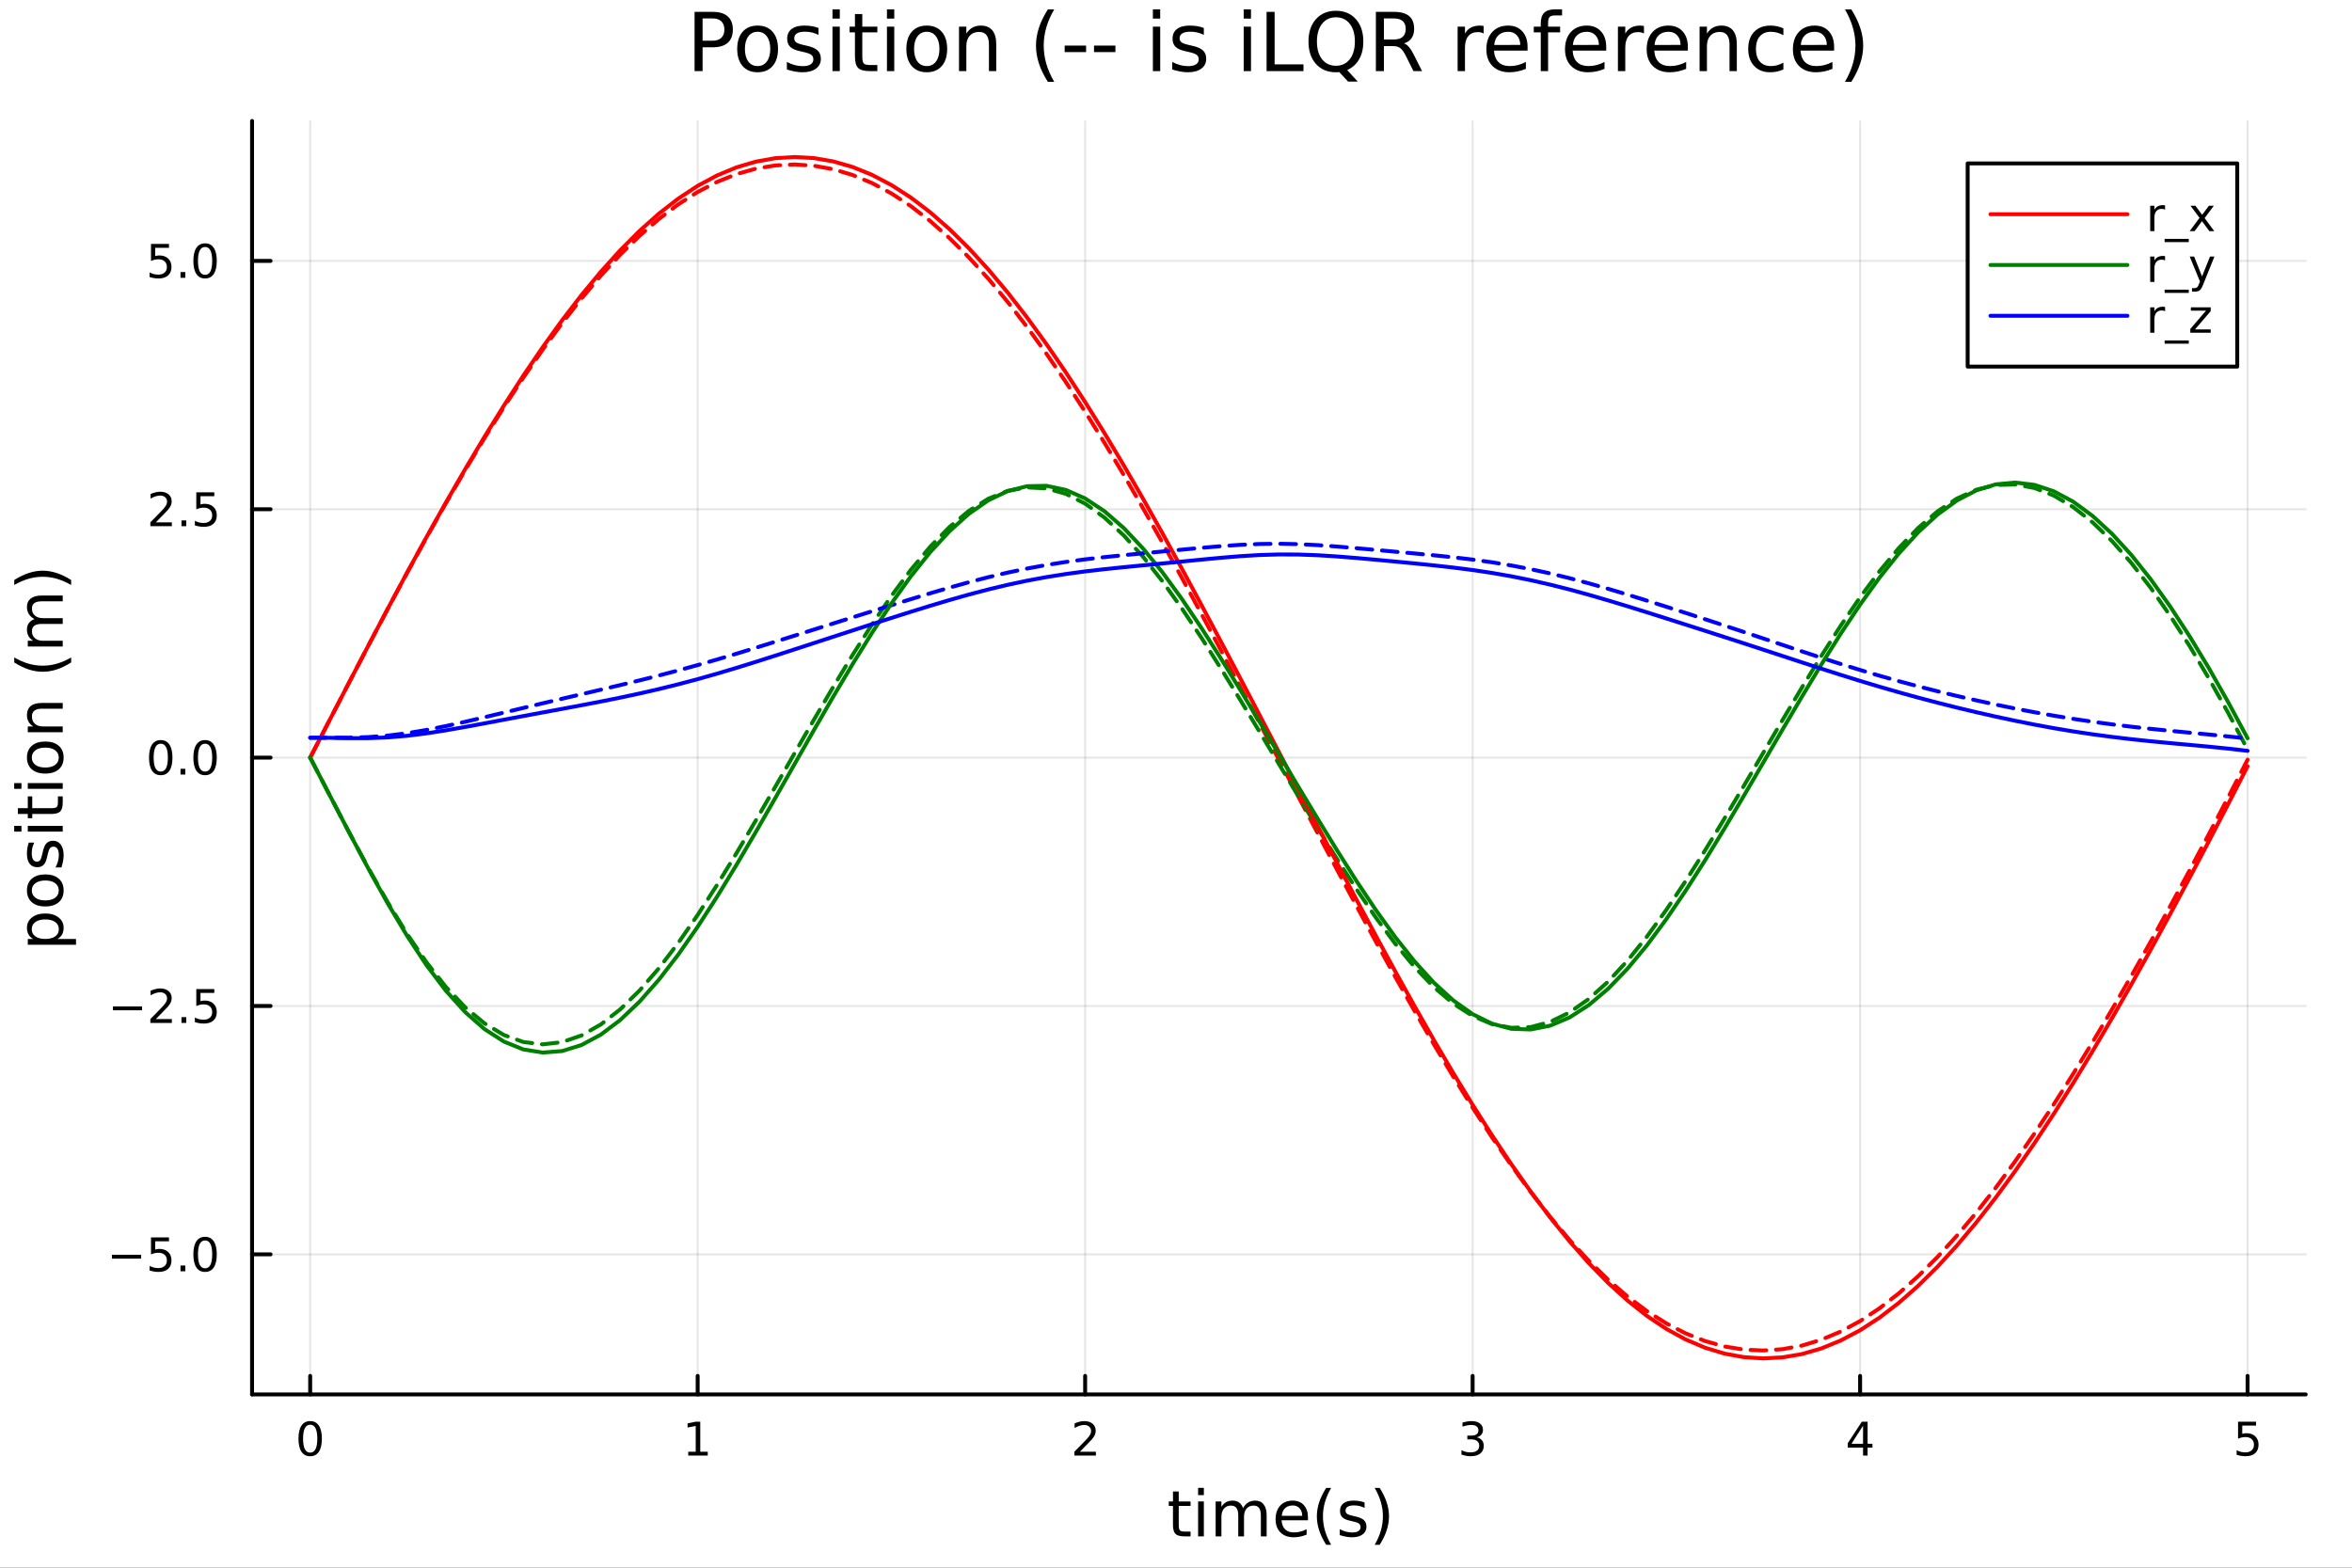 <?xml version="1.0" encoding="utf-8"?>
<svg xmlns="http://www.w3.org/2000/svg" xmlns:xlink="http://www.w3.org/1999/xlink" width="600" height="400" viewBox="0 0 2400 1600">
<rect x="0" y="0" width="2400" height="1600" fill="#333333" stroke="none"/>
<defs>
  <clipPath id="clip900">
    <rect x="0" y="0" width="2400" height="1600"/>
  </clipPath>
</defs>
<path clip-path="url(#clip900)" d="M0 1600 L2400 1600 L2400 0 L0 0  Z" fill="#ffffff" fill-rule="evenodd" fill-opacity="1"/>
<defs>
  <clipPath id="clip901">
    <rect x="480" y="0" width="1681" height="1600"/>
  </clipPath>
</defs>
<path clip-path="url(#clip900)" d="M257.204 1423.18 L2352.76 1423.18 L2352.76 123.472 L257.204 123.472  Z" fill="#ffffff" fill-rule="evenodd" fill-opacity="1"/>
<defs>
  <clipPath id="clip902">
    <rect x="257" y="123" width="2097" height="1301"/>
  </clipPath>
</defs>
<polyline clip-path="url(#clip902)" style="stroke:#000000; stroke-linecap:round; stroke-linejoin:round; stroke-width:2; stroke-opacity:0.1; fill:none" points="316.512,1423.18 316.512,123.472 "/>
<polyline clip-path="url(#clip902)" style="stroke:#000000; stroke-linecap:round; stroke-linejoin:round; stroke-width:2; stroke-opacity:0.1; fill:none" points="711.899,1423.18 711.899,123.472 "/>
<polyline clip-path="url(#clip902)" style="stroke:#000000; stroke-linecap:round; stroke-linejoin:round; stroke-width:2; stroke-opacity:0.1; fill:none" points="1107.29,1423.18 1107.29,123.472 "/>
<polyline clip-path="url(#clip902)" style="stroke:#000000; stroke-linecap:round; stroke-linejoin:round; stroke-width:2; stroke-opacity:0.1; fill:none" points="1502.67,1423.18 1502.67,123.472 "/>
<polyline clip-path="url(#clip902)" style="stroke:#000000; stroke-linecap:round; stroke-linejoin:round; stroke-width:2; stroke-opacity:0.1; fill:none" points="1898.06,1423.18 1898.06,123.472 "/>
<polyline clip-path="url(#clip902)" style="stroke:#000000; stroke-linecap:round; stroke-linejoin:round; stroke-width:2; stroke-opacity:0.1; fill:none" points="2293.45,1423.18 2293.45,123.472 "/>
<polyline clip-path="url(#clip902)" style="stroke:#000000; stroke-linecap:round; stroke-linejoin:round; stroke-width:2; stroke-opacity:0.1; fill:none" points="257.204,1280.2 2352.76,1280.2 "/>
<polyline clip-path="url(#clip902)" style="stroke:#000000; stroke-linecap:round; stroke-linejoin:round; stroke-width:2; stroke-opacity:0.1; fill:none" points="257.204,1026.72 2352.76,1026.72 "/>
<polyline clip-path="url(#clip902)" style="stroke:#000000; stroke-linecap:round; stroke-linejoin:round; stroke-width:2; stroke-opacity:0.1; fill:none" points="257.204,773.232 2352.76,773.232 "/>
<polyline clip-path="url(#clip902)" style="stroke:#000000; stroke-linecap:round; stroke-linejoin:round; stroke-width:2; stroke-opacity:0.1; fill:none" points="257.204,519.748 2352.76,519.748 "/>
<polyline clip-path="url(#clip902)" style="stroke:#000000; stroke-linecap:round; stroke-linejoin:round; stroke-width:2; stroke-opacity:0.1; fill:none" points="257.204,266.264 2352.76,266.264 "/>
<polyline clip-path="url(#clip900)" style="stroke:#000000; stroke-linecap:round; stroke-linejoin:round; stroke-width:4; stroke-opacity:1; fill:none" points="257.204,1423.18 2352.76,1423.18 "/>
<polyline clip-path="url(#clip900)" style="stroke:#000000; stroke-linecap:round; stroke-linejoin:round; stroke-width:4; stroke-opacity:1; fill:none" points="316.512,1423.18 316.512,1404.28 "/>
<polyline clip-path="url(#clip900)" style="stroke:#000000; stroke-linecap:round; stroke-linejoin:round; stroke-width:4; stroke-opacity:1; fill:none" points="711.899,1423.18 711.899,1404.28 "/>
<polyline clip-path="url(#clip900)" style="stroke:#000000; stroke-linecap:round; stroke-linejoin:round; stroke-width:4; stroke-opacity:1; fill:none" points="1107.29,1423.18 1107.29,1404.28 "/>
<polyline clip-path="url(#clip900)" style="stroke:#000000; stroke-linecap:round; stroke-linejoin:round; stroke-width:4; stroke-opacity:1; fill:none" points="1502.67,1423.18 1502.67,1404.28 "/>
<polyline clip-path="url(#clip900)" style="stroke:#000000; stroke-linecap:round; stroke-linejoin:round; stroke-width:4; stroke-opacity:1; fill:none" points="1898.06,1423.18 1898.06,1404.28 "/>
<polyline clip-path="url(#clip900)" style="stroke:#000000; stroke-linecap:round; stroke-linejoin:round; stroke-width:4; stroke-opacity:1; fill:none" points="2293.45,1423.18 2293.45,1404.28 "/>
<path clip-path="url(#clip900)" d="M316.512 1454.1 Q312.901 1454.1 311.072 1457.66 Q309.267 1461.2 309.267 1468.33 Q309.267 1475.44 311.072 1479.01 Q312.901 1482.55 316.512 1482.55 Q320.146 1482.55 321.952 1479.01 Q323.781 1475.44 323.781 1468.33 Q323.781 1461.2 321.952 1457.66 Q320.146 1454.1 316.512 1454.1 M316.512 1450.39 Q322.322 1450.39 325.378 1455 Q328.456 1459.58 328.456 1468.33 Q328.456 1477.06 325.378 1481.67 Q322.322 1486.25 316.512 1486.25 Q310.702 1486.25 307.623 1481.67 Q304.568 1477.06 304.568 1468.33 Q304.568 1459.58 307.623 1455 Q310.702 1450.39 316.512 1450.39 Z" fill="#000000" fill-rule="nonzero" fill-opacity="1" /><path clip-path="url(#clip900)" d="M702.281 1481.64 L709.92 1481.64 L709.92 1455.28 L701.61 1456.95 L701.61 1452.69 L709.874 1451.02 L714.55 1451.02 L714.55 1481.64 L722.189 1481.64 L722.189 1485.58 L702.281 1485.58 L702.281 1481.64 Z" fill="#000000" fill-rule="nonzero" fill-opacity="1" /><path clip-path="url(#clip900)" d="M1101.94 1481.64 L1118.26 1481.64 L1118.26 1485.58 L1096.31 1485.58 L1096.31 1481.64 Q1098.98 1478.89 1103.56 1474.26 Q1108.17 1469.61 1109.35 1468.27 Q1111.59 1465.74 1112.47 1464.01 Q1113.37 1462.25 1113.37 1460.56 Q1113.37 1457.8 1111.43 1456.07 Q1109.51 1454.33 1106.41 1454.33 Q1104.21 1454.33 1101.75 1455.09 Q1099.32 1455.86 1096.55 1457.41 L1096.55 1452.69 Q1099.37 1451.55 1101.82 1450.97 Q1104.28 1450.39 1106.31 1450.39 Q1111.68 1450.39 1114.88 1453.08 Q1118.07 1455.77 1118.07 1460.26 Q1118.07 1462.39 1117.26 1464.31 Q1116.48 1466.2 1114.37 1468.8 Q1113.79 1469.47 1110.69 1472.69 Q1107.59 1475.88 1101.94 1481.64 Z" fill="#000000" fill-rule="nonzero" fill-opacity="1" /><path clip-path="url(#clip900)" d="M1506.92 1466.95 Q1510.28 1467.66 1512.15 1469.93 Q1514.05 1472.2 1514.05 1475.53 Q1514.05 1480.65 1510.53 1483.45 Q1507.01 1486.25 1500.53 1486.25 Q1498.36 1486.25 1496.04 1485.81 Q1493.75 1485.39 1491.3 1484.54 L1491.3 1480.02 Q1493.24 1481.16 1495.56 1481.74 Q1497.87 1482.32 1500.39 1482.32 Q1504.79 1482.32 1507.08 1480.58 Q1509.4 1478.84 1509.4 1475.53 Q1509.4 1472.48 1507.25 1470.77 Q1505.12 1469.03 1501.3 1469.03 L1497.27 1469.03 L1497.27 1465.19 L1501.48 1465.19 Q1504.93 1465.19 1506.76 1463.82 Q1508.59 1462.43 1508.59 1459.84 Q1508.59 1457.18 1506.69 1455.77 Q1504.81 1454.33 1501.3 1454.33 Q1499.37 1454.33 1497.18 1454.75 Q1494.98 1455.16 1492.34 1456.04 L1492.34 1451.88 Q1495 1451.14 1497.31 1450.77 Q1499.65 1450.39 1501.71 1450.39 Q1507.04 1450.39 1510.14 1452.83 Q1513.24 1455.23 1513.24 1459.35 Q1513.24 1462.22 1511.6 1464.21 Q1509.95 1466.18 1506.92 1466.95 Z" fill="#000000" fill-rule="nonzero" fill-opacity="1" /><path clip-path="url(#clip900)" d="M1901.07 1455.09 L1889.26 1473.54 L1901.07 1473.54 L1901.07 1455.09 M1899.84 1451.02 L1905.72 1451.02 L1905.72 1473.54 L1910.65 1473.54 L1910.65 1477.43 L1905.72 1477.43 L1905.72 1485.58 L1901.07 1485.58 L1901.07 1477.43 L1885.47 1477.43 L1885.47 1472.92 L1899.84 1451.02 Z" fill="#000000" fill-rule="nonzero" fill-opacity="1" /><path clip-path="url(#clip900)" d="M2283.73 1451.02 L2302.08 1451.02 L2302.08 1454.96 L2288.01 1454.96 L2288.01 1463.43 Q2289.03 1463.08 2290.05 1462.92 Q2291.06 1462.73 2292.08 1462.73 Q2297.87 1462.73 2301.25 1465.9 Q2304.63 1469.08 2304.63 1474.49 Q2304.63 1480.07 2301.16 1483.17 Q2297.68 1486.25 2291.36 1486.25 Q2289.19 1486.25 2286.92 1485.88 Q2284.67 1485.51 2282.27 1484.77 L2282.27 1480.07 Q2284.35 1481.2 2286.57 1481.76 Q2288.8 1482.32 2291.27 1482.32 Q2295.28 1482.32 2297.61 1480.21 Q2299.95 1478.1 2299.95 1474.49 Q2299.95 1470.88 2297.61 1468.77 Q2295.28 1466.67 2291.27 1466.67 Q2289.4 1466.67 2287.52 1467.08 Q2285.67 1467.5 2283.73 1468.38 L2283.73 1451.02 Z" fill="#000000" fill-rule="nonzero" fill-opacity="1" /><path clip-path="url(#clip900)" d="M1202.79 1522.27 L1202.79 1532.4 L1214.86 1532.4 L1214.86 1536.95 L1202.79 1536.95 L1202.79 1556.3 Q1202.79 1560.66 1203.97 1561.9 Q1205.18 1563.14 1208.84 1563.14 L1214.86 1563.14 L1214.86 1568.04 L1208.84 1568.04 Q1202.06 1568.04 1199.48 1565.53 Q1196.91 1562.98 1196.91 1556.3 L1196.91 1536.95 L1192.61 1536.95 L1192.61 1532.4 L1196.91 1532.4 L1196.91 1522.27 L1202.79 1522.27 Z" fill="#000000" fill-rule="nonzero" fill-opacity="1" /><path clip-path="url(#clip900)" d="M1222.56 1532.4 L1228.42 1532.4 L1228.42 1568.04 L1222.56 1568.04 L1222.56 1532.4 M1222.56 1518.52 L1228.42 1518.52 L1228.42 1525.93 L1222.56 1525.93 L1222.56 1518.52 Z" fill="#000000" fill-rule="nonzero" fill-opacity="1" /><path clip-path="url(#clip900)" d="M1268.42 1539.24 Q1270.62 1535.29 1273.68 1533.41 Q1276.73 1531.54 1280.87 1531.54 Q1286.44 1531.54 1289.46 1535.45 Q1292.49 1539.33 1292.49 1546.53 L1292.49 1568.04 L1286.6 1568.04 L1286.6 1546.72 Q1286.6 1541.59 1284.78 1539.11 Q1282.97 1536.63 1279.25 1536.63 Q1274.7 1536.63 1272.05 1539.65 Q1269.41 1542.68 1269.41 1547.9 L1269.41 1568.04 L1263.52 1568.04 L1263.52 1546.72 Q1263.52 1541.56 1261.71 1539.11 Q1259.89 1536.63 1256.11 1536.63 Q1251.62 1536.63 1248.98 1539.68 Q1246.34 1542.71 1246.34 1547.9 L1246.34 1568.04 L1240.45 1568.04 L1240.45 1532.4 L1246.34 1532.4 L1246.34 1537.93 Q1248.34 1534.66 1251.14 1533.1 Q1253.94 1531.54 1257.79 1531.54 Q1261.68 1531.54 1264.38 1533.51 Q1267.12 1535.48 1268.42 1539.24 Z" fill="#000000" fill-rule="nonzero" fill-opacity="1" /><path clip-path="url(#clip900)" d="M1334.66 1548.76 L1334.66 1551.62 L1307.73 1551.62 Q1308.12 1557.67 1311.36 1560.85 Q1314.64 1564 1320.46 1564 Q1323.84 1564 1326.99 1563.17 Q1330.17 1562.35 1333.29 1560.69 L1333.29 1566.23 Q1330.14 1567.57 1326.83 1568.27 Q1323.52 1568.97 1320.11 1568.97 Q1311.58 1568.97 1306.59 1564 Q1301.62 1559.04 1301.62 1550.57 Q1301.62 1541.82 1306.33 1536.69 Q1311.08 1531.54 1319.1 1531.54 Q1326.29 1531.54 1330.46 1536.18 Q1334.66 1540.8 1334.66 1548.76 M1328.8 1547.04 Q1328.74 1542.23 1326.1 1539.37 Q1323.49 1536.5 1319.16 1536.5 Q1314.26 1536.5 1311.3 1539.27 Q1308.37 1542.04 1307.92 1547.07 L1328.8 1547.04 Z" fill="#000000" fill-rule="nonzero" fill-opacity="1" /><path clip-path="url(#clip900)" d="M1358.34 1518.58 Q1354.08 1525.9 1352.01 1533.06 Q1349.94 1540.23 1349.94 1547.58 Q1349.94 1554.93 1352.01 1562.16 Q1354.11 1569.35 1358.34 1576.64 L1353.25 1576.64 Q1348.47 1569.16 1346.09 1561.93 Q1343.73 1554.71 1343.73 1547.58 Q1343.73 1540.48 1346.09 1533.29 Q1348.44 1526.09 1353.25 1518.58 L1358.34 1518.58 Z" fill="#000000" fill-rule="nonzero" fill-opacity="1" /><path clip-path="url(#clip900)" d="M1392.43 1533.45 L1392.43 1538.98 Q1389.95 1537.71 1387.27 1537.07 Q1384.6 1536.44 1381.73 1536.44 Q1377.37 1536.44 1375.18 1537.77 Q1373.01 1539.11 1373.01 1541.79 Q1373.01 1543.82 1374.57 1545 Q1376.13 1546.15 1380.84 1547.2 L1382.85 1547.64 Q1389.09 1548.98 1391.7 1551.43 Q1394.34 1553.85 1394.34 1558.21 Q1394.34 1563.17 1390.39 1566.07 Q1386.48 1568.97 1379.6 1568.97 Q1376.74 1568.97 1373.62 1568.39 Q1370.53 1567.85 1367.09 1566.74 L1367.09 1560.69 Q1370.34 1562.38 1373.49 1563.24 Q1376.64 1564.07 1379.73 1564.07 Q1383.87 1564.07 1386.09 1562.66 Q1388.32 1561.23 1388.32 1558.65 Q1388.32 1556.27 1386.7 1554.99 Q1385.11 1553.72 1379.67 1552.54 L1377.63 1552.07 Q1372.19 1550.92 1369.77 1548.56 Q1367.35 1546.18 1367.35 1542.04 Q1367.35 1537.01 1370.91 1534.27 Q1374.48 1531.54 1381.03 1531.54 Q1384.28 1531.54 1387.15 1532.01 Q1390.01 1532.49 1392.43 1533.45 Z" fill="#000000" fill-rule="nonzero" fill-opacity="1" /><path clip-path="url(#clip900)" d="M1402.74 1518.58 L1407.83 1518.58 Q1412.61 1526.09 1414.96 1533.29 Q1417.35 1540.48 1417.35 1547.58 Q1417.35 1554.71 1414.96 1561.93 Q1412.61 1569.16 1407.83 1576.64 L1402.74 1576.64 Q1406.97 1569.35 1409.04 1562.16 Q1411.14 1554.93 1411.14 1547.58 Q1411.14 1540.23 1409.04 1533.06 Q1406.97 1525.9 1402.74 1518.58 Z" fill="#000000" fill-rule="nonzero" fill-opacity="1" /><polyline clip-path="url(#clip900)" style="stroke:#000000; stroke-linecap:round; stroke-linejoin:round; stroke-width:4; stroke-opacity:1; fill:none" points="257.204,1423.18 257.204,123.472 "/>
<polyline clip-path="url(#clip900)" style="stroke:#000000; stroke-linecap:round; stroke-linejoin:round; stroke-width:4; stroke-opacity:1; fill:none" points="257.204,1280.2 276.102,1280.2 "/>
<polyline clip-path="url(#clip900)" style="stroke:#000000; stroke-linecap:round; stroke-linejoin:round; stroke-width:4; stroke-opacity:1; fill:none" points="257.204,1026.72 276.102,1026.72 "/>
<polyline clip-path="url(#clip900)" style="stroke:#000000; stroke-linecap:round; stroke-linejoin:round; stroke-width:4; stroke-opacity:1; fill:none" points="257.204,773.232 276.102,773.232 "/>
<polyline clip-path="url(#clip900)" style="stroke:#000000; stroke-linecap:round; stroke-linejoin:round; stroke-width:4; stroke-opacity:1; fill:none" points="257.204,519.748 276.102,519.748 "/>
<polyline clip-path="url(#clip900)" style="stroke:#000000; stroke-linecap:round; stroke-linejoin:round; stroke-width:4; stroke-opacity:1; fill:none" points="257.204,266.264 276.102,266.264 "/>
<path clip-path="url(#clip900)" d="M114.26 1280.65 L143.936 1280.65 L143.936 1284.59 L114.26 1284.59 L114.26 1280.65 Z" fill="#000000" fill-rule="nonzero" fill-opacity="1" /><path clip-path="url(#clip900)" d="M154.075 1262.92 L172.431 1262.92 L172.431 1266.86 L158.357 1266.86 L158.357 1275.33 Q159.376 1274.98 160.394 1274.82 Q161.413 1274.63 162.431 1274.63 Q168.218 1274.63 171.598 1277.8 Q174.977 1280.98 174.977 1286.39 Q174.977 1291.97 171.505 1295.07 Q168.033 1298.15 161.714 1298.15 Q159.538 1298.15 157.269 1297.78 Q155.024 1297.41 152.616 1296.67 L152.616 1291.97 Q154.7 1293.11 156.922 1293.66 Q159.144 1294.22 161.621 1294.22 Q165.626 1294.22 167.964 1292.11 Q170.302 1290 170.302 1286.39 Q170.302 1282.78 167.964 1280.67 Q165.626 1278.57 161.621 1278.57 Q159.746 1278.57 157.871 1278.98 Q156.019 1279.4 154.075 1280.28 L154.075 1262.92 Z" fill="#000000" fill-rule="nonzero" fill-opacity="1" /><path clip-path="url(#clip900)" d="M184.19 1291.6 L189.075 1291.6 L189.075 1297.48 L184.19 1297.48 L184.19 1291.6 Z" fill="#000000" fill-rule="nonzero" fill-opacity="1" /><path clip-path="url(#clip900)" d="M209.26 1266 Q205.649 1266 203.82 1269.56 Q202.014 1273.11 202.014 1280.23 Q202.014 1287.34 203.82 1290.91 Q205.649 1294.45 209.26 1294.45 Q212.894 1294.45 214.699 1290.91 Q216.528 1287.34 216.528 1280.23 Q216.528 1273.11 214.699 1269.56 Q212.894 1266 209.26 1266 M209.26 1262.3 Q215.07 1262.3 218.125 1266.9 Q221.204 1271.48 221.204 1280.23 Q221.204 1288.96 218.125 1293.57 Q215.07 1298.15 209.26 1298.15 Q203.449 1298.15 200.371 1293.57 Q197.315 1288.96 197.315 1280.23 Q197.315 1271.48 200.371 1266.9 Q203.449 1262.3 209.26 1262.3 Z" fill="#000000" fill-rule="nonzero" fill-opacity="1" /><path clip-path="url(#clip900)" d="M115.256 1027.17 L144.931 1027.17 L144.931 1031.1 L115.256 1031.1 L115.256 1027.17 Z" fill="#000000" fill-rule="nonzero" fill-opacity="1" /><path clip-path="url(#clip900)" d="M159.052 1040.06 L175.371 1040.06 L175.371 1044 L153.427 1044 L153.427 1040.06 Q156.089 1037.31 160.672 1032.68 Q165.278 1028.02 166.459 1026.68 Q168.704 1024.16 169.584 1022.42 Q170.487 1020.66 170.487 1018.97 Q170.487 1016.22 168.542 1014.48 Q166.621 1012.75 163.519 1012.75 Q161.32 1012.75 158.866 1013.51 Q156.436 1014.27 153.658 1015.82 L153.658 1011.1 Q156.482 1009.97 158.936 1009.39 Q161.39 1008.81 163.427 1008.81 Q168.797 1008.81 171.991 1011.5 Q175.186 1014.18 175.186 1018.67 Q175.186 1020.8 174.376 1022.72 Q173.589 1024.62 171.482 1027.21 Q170.903 1027.89 167.802 1031.1 Q164.7 1034.3 159.052 1040.06 Z" fill="#000000" fill-rule="nonzero" fill-opacity="1" /><path clip-path="url(#clip900)" d="M185.186 1038.12 L190.07 1038.12 L190.07 1044 L185.186 1044 L185.186 1038.12 Z" fill="#000000" fill-rule="nonzero" fill-opacity="1" /><path clip-path="url(#clip900)" d="M200.301 1009.44 L218.658 1009.44 L218.658 1013.37 L204.584 1013.37 L204.584 1021.84 Q205.602 1021.5 206.621 1021.33 Q207.639 1021.15 208.658 1021.15 Q214.445 1021.15 217.824 1024.32 Q221.204 1027.49 221.204 1032.91 Q221.204 1038.49 217.732 1041.59 Q214.26 1044.67 207.94 1044.67 Q205.764 1044.67 203.496 1044.3 Q201.25 1043.93 198.843 1043.19 L198.843 1038.49 Q200.926 1039.62 203.149 1040.18 Q205.371 1040.73 207.848 1040.73 Q211.852 1040.73 214.19 1038.63 Q216.528 1036.52 216.528 1032.91 Q216.528 1029.3 214.19 1027.19 Q211.852 1025.08 207.848 1025.08 Q205.973 1025.08 204.098 1025.5 Q202.246 1025.92 200.301 1026.8 L200.301 1009.44 Z" fill="#000000" fill-rule="nonzero" fill-opacity="1" /><path clip-path="url(#clip900)" d="M164.028 759.031 Q160.417 759.031 158.589 762.596 Q156.783 766.137 156.783 773.267 Q156.783 780.373 158.589 783.938 Q160.417 787.48 164.028 787.48 Q167.663 787.48 169.468 783.938 Q171.297 780.373 171.297 773.267 Q171.297 766.137 169.468 762.596 Q167.663 759.031 164.028 759.031 M164.028 755.327 Q169.839 755.327 172.894 759.934 Q175.973 764.517 175.973 773.267 Q175.973 781.994 172.894 786.6 Q169.839 791.183 164.028 791.183 Q158.218 791.183 155.14 786.6 Q152.084 781.994 152.084 773.267 Q152.084 764.517 155.14 759.934 Q158.218 755.327 164.028 755.327 Z" fill="#000000" fill-rule="nonzero" fill-opacity="1" /><path clip-path="url(#clip900)" d="M184.19 784.633 L189.075 784.633 L189.075 790.512 L184.19 790.512 L184.19 784.633 Z" fill="#000000" fill-rule="nonzero" fill-opacity="1" /><path clip-path="url(#clip900)" d="M209.26 759.031 Q205.649 759.031 203.82 762.596 Q202.014 766.137 202.014 773.267 Q202.014 780.373 203.82 783.938 Q205.649 787.48 209.26 787.48 Q212.894 787.48 214.699 783.938 Q216.528 780.373 216.528 773.267 Q216.528 766.137 214.699 762.596 Q212.894 759.031 209.26 759.031 M209.26 755.327 Q215.07 755.327 218.125 759.934 Q221.204 764.517 221.204 773.267 Q221.204 781.994 218.125 786.6 Q215.07 791.183 209.26 791.183 Q203.449 791.183 200.371 786.6 Q197.315 781.994 197.315 773.267 Q197.315 764.517 200.371 759.934 Q203.449 755.327 209.26 755.327 Z" fill="#000000" fill-rule="nonzero" fill-opacity="1" /><path clip-path="url(#clip900)" d="M159.052 533.093 L175.371 533.093 L175.371 537.028 L153.427 537.028 L153.427 533.093 Q156.089 530.338 160.672 525.709 Q165.278 521.056 166.459 519.713 Q168.704 517.19 169.584 515.454 Q170.487 513.695 170.487 512.005 Q170.487 509.251 168.542 507.514 Q166.621 505.778 163.519 505.778 Q161.32 505.778 158.866 506.542 Q156.436 507.306 153.658 508.857 L153.658 504.135 Q156.482 503.001 158.936 502.422 Q161.39 501.843 163.427 501.843 Q168.797 501.843 171.991 504.528 Q175.186 507.214 175.186 511.704 Q175.186 513.834 174.376 515.755 Q173.589 517.653 171.482 520.246 Q170.903 520.917 167.802 524.135 Q164.7 527.329 159.052 533.093 Z" fill="#000000" fill-rule="nonzero" fill-opacity="1" /><path clip-path="url(#clip900)" d="M185.186 531.149 L190.07 531.149 L190.07 537.028 L185.186 537.028 L185.186 531.149 Z" fill="#000000" fill-rule="nonzero" fill-opacity="1" /><path clip-path="url(#clip900)" d="M200.301 502.468 L218.658 502.468 L218.658 506.403 L204.584 506.403 L204.584 514.876 Q205.602 514.528 206.621 514.366 Q207.639 514.181 208.658 514.181 Q214.445 514.181 217.824 517.352 Q221.204 520.524 221.204 525.94 Q221.204 531.519 217.732 534.621 Q214.26 537.699 207.94 537.699 Q205.764 537.699 203.496 537.329 Q201.25 536.959 198.843 536.218 L198.843 531.519 Q200.926 532.653 203.149 533.209 Q205.371 533.764 207.848 533.764 Q211.852 533.764 214.19 531.658 Q216.528 529.551 216.528 525.94 Q216.528 522.329 214.19 520.223 Q211.852 518.116 207.848 518.116 Q205.973 518.116 204.098 518.533 Q202.246 518.95 200.301 519.829 L200.301 502.468 Z" fill="#000000" fill-rule="nonzero" fill-opacity="1" /><path clip-path="url(#clip900)" d="M154.075 248.984 L172.431 248.984 L172.431 252.919 L158.357 252.919 L158.357 261.392 Q159.376 261.044 160.394 260.882 Q161.413 260.697 162.431 260.697 Q168.218 260.697 171.598 263.868 Q174.977 267.04 174.977 272.456 Q174.977 278.035 171.505 281.137 Q168.033 284.216 161.714 284.216 Q159.538 284.216 157.269 283.845 Q155.024 283.475 152.616 282.734 L152.616 278.035 Q154.7 279.169 156.922 279.725 Q159.144 280.28 161.621 280.28 Q165.626 280.28 167.964 278.174 Q170.302 276.067 170.302 272.456 Q170.302 268.845 167.964 266.739 Q165.626 264.632 161.621 264.632 Q159.746 264.632 157.871 265.049 Q156.019 265.466 154.075 266.345 L154.075 248.984 Z" fill="#000000" fill-rule="nonzero" fill-opacity="1" /><path clip-path="url(#clip900)" d="M184.19 277.665 L189.075 277.665 L189.075 283.544 L184.19 283.544 L184.19 277.665 Z" fill="#000000" fill-rule="nonzero" fill-opacity="1" /><path clip-path="url(#clip900)" d="M209.26 252.063 Q205.649 252.063 203.82 255.628 Q202.014 259.169 202.014 266.299 Q202.014 273.405 203.82 276.97 Q205.649 280.512 209.26 280.512 Q212.894 280.512 214.699 276.97 Q216.528 273.405 216.528 266.299 Q216.528 259.169 214.699 255.628 Q212.894 252.063 209.26 252.063 M209.26 248.359 Q215.07 248.359 218.125 252.966 Q221.204 257.549 221.204 266.299 Q221.204 275.026 218.125 279.632 Q215.07 284.216 209.26 284.216 Q203.449 284.216 200.371 279.632 Q197.315 275.026 197.315 266.299 Q197.315 257.549 200.371 252.966 Q203.449 248.359 209.26 248.359 Z" fill="#000000" fill-rule="nonzero" fill-opacity="1" /><path clip-path="url(#clip900)" d="M58.657 958.313 L77.563 958.313 L77.563 964.202 L28.356 964.202 L28.356 958.313 L33.767 958.313 Q30.584 956.467 29.056 953.666 Q27.497 950.834 27.497 946.919 Q27.497 940.426 32.653 936.384 Q37.809 932.31 46.212 932.31 Q54.615 932.31 59.771 936.384 Q64.927 940.426 64.927 946.919 Q64.927 950.834 63.399 953.666 Q61.84 956.467 58.657 958.313 M46.212 938.389 Q39.751 938.389 36.09 941.062 Q32.398 943.704 32.398 948.351 Q32.398 952.998 36.09 955.672 Q39.751 958.313 46.212 958.313 Q52.673 958.313 56.365 955.672 Q60.026 952.998 60.026 948.351 Q60.026 943.704 56.365 941.062 Q52.673 938.389 46.212 938.389 Z" fill="#000000" fill-rule="nonzero" fill-opacity="1" /><path clip-path="url(#clip900)" d="M32.462 908.788 Q32.462 913.499 36.154 916.236 Q39.815 918.973 46.212 918.973 Q52.609 918.973 56.302 916.268 Q59.962 913.531 59.962 908.788 Q59.962 904.109 56.27 901.372 Q52.578 898.635 46.212 898.635 Q39.878 898.635 36.186 901.372 Q32.462 904.109 32.462 908.788 M27.497 908.788 Q27.497 901.149 32.462 896.789 Q37.427 892.428 46.212 892.428 Q54.965 892.428 59.962 896.789 Q64.927 901.149 64.927 908.788 Q64.927 916.459 59.962 920.819 Q54.965 925.148 46.212 925.148 Q37.427 925.148 32.462 920.819 Q27.497 916.459 27.497 908.788 Z" fill="#000000" fill-rule="nonzero" fill-opacity="1" /><path clip-path="url(#clip900)" d="M29.407 859.995 L34.945 859.995 Q33.672 862.478 33.035 865.151 Q32.398 867.825 32.398 870.689 Q32.398 875.05 33.735 877.246 Q35.072 879.41 37.746 879.41 Q39.783 879.41 40.96 877.851 Q42.106 876.291 43.157 871.581 L43.602 869.575 Q44.939 863.337 47.39 860.727 Q49.809 858.085 54.169 858.085 Q59.134 858.085 62.031 862.032 Q64.927 865.947 64.927 872.822 Q64.927 875.687 64.354 878.806 Q63.813 881.893 62.699 885.331 L56.652 885.331 Q58.339 882.084 59.198 878.933 Q60.026 875.782 60.026 872.695 Q60.026 868.557 58.625 866.329 Q57.193 864.101 54.615 864.101 Q52.228 864.101 50.955 865.724 Q49.681 867.316 48.504 872.758 L48.026 874.795 Q46.88 880.238 44.525 882.657 Q42.138 885.076 38 885.076 Q32.971 885.076 30.234 881.511 Q27.497 877.946 27.497 871.39 Q27.497 868.143 27.974 865.279 Q28.452 862.414 29.407 859.995 Z" fill="#000000" fill-rule="nonzero" fill-opacity="1" /><path clip-path="url(#clip900)" d="M28.356 848.76 L28.356 842.903 L64.004 842.903 L64.004 848.76 L28.356 848.76 M14.479 848.76 L14.479 842.903 L21.895 842.903 L21.895 848.76 L14.479 848.76 Z" fill="#000000" fill-rule="nonzero" fill-opacity="1" /><path clip-path="url(#clip900)" d="M18.235 824.856 L28.356 824.856 L28.356 812.793 L32.908 812.793 L32.908 824.856 L52.259 824.856 Q56.62 824.856 57.861 823.679 Q59.103 822.469 59.103 818.809 L59.103 812.793 L64.004 812.793 L64.004 818.809 Q64.004 825.588 61.49 828.167 Q58.943 830.745 52.259 830.745 L32.908 830.745 L32.908 835.042 L28.356 835.042 L28.356 830.745 L18.235 830.745 L18.235 824.856 Z" fill="#000000" fill-rule="nonzero" fill-opacity="1" /><path clip-path="url(#clip900)" d="M28.356 805.091 L28.356 799.234 L64.004 799.234 L64.004 805.091 L28.356 805.091 M14.479 805.091 L14.479 799.234 L21.895 799.234 L21.895 805.091 L14.479 805.091 Z" fill="#000000" fill-rule="nonzero" fill-opacity="1" /><path clip-path="url(#clip900)" d="M32.462 773.167 Q32.462 777.877 36.154 780.615 Q39.815 783.352 46.212 783.352 Q52.609 783.352 56.302 780.647 Q59.962 777.909 59.962 773.167 Q59.962 768.488 56.27 765.751 Q52.578 763.014 46.212 763.014 Q39.878 763.014 36.186 765.751 Q32.462 768.488 32.462 773.167 M27.497 773.167 Q27.497 765.528 32.462 761.167 Q37.427 756.807 46.212 756.807 Q54.965 756.807 59.962 761.167 Q64.927 765.528 64.927 773.167 Q64.927 780.838 59.962 785.198 Q54.965 789.527 46.212 789.527 Q37.427 789.527 32.462 785.198 Q27.497 780.838 27.497 773.167 Z" fill="#000000" fill-rule="nonzero" fill-opacity="1" /><path clip-path="url(#clip900)" d="M42.488 717.467 L64.004 717.467 L64.004 723.323 L42.679 723.323 Q37.618 723.323 35.104 725.297 Q32.589 727.27 32.589 731.217 Q32.589 735.959 35.613 738.697 Q38.637 741.434 43.857 741.434 L64.004 741.434 L64.004 747.322 L28.356 747.322 L28.356 741.434 L33.894 741.434 Q30.68 739.333 29.088 736.5 Q27.497 733.636 27.497 729.912 Q27.497 723.769 31.316 720.618 Q35.104 717.467 42.488 717.467 Z" fill="#000000" fill-rule="nonzero" fill-opacity="1" /><path clip-path="url(#clip900)" d="M14.543 670.997 Q21.863 675.262 29.025 677.331 Q36.186 679.4 43.538 679.4 Q50.891 679.4 58.116 677.331 Q65.309 675.23 72.598 670.997 L72.598 676.09 Q65.118 680.864 57.893 683.251 Q50.668 685.607 43.538 685.607 Q36.441 685.607 29.247 683.251 Q22.054 680.896 14.543 676.09 L14.543 670.997 Z" fill="#000000" fill-rule="nonzero" fill-opacity="1" /><path clip-path="url(#clip900)" d="M35.199 631.88 Q31.253 629.684 29.375 626.628 Q27.497 623.573 27.497 619.435 Q27.497 613.865 31.412 610.841 Q35.295 607.818 42.488 607.818 L64.004 607.818 L64.004 613.706 L42.679 613.706 Q37.555 613.706 35.072 615.52 Q32.589 617.334 32.589 621.058 Q32.589 625.61 35.613 628.252 Q38.637 630.893 43.857 630.893 L64.004 630.893 L64.004 636.782 L42.679 636.782 Q37.523 636.782 35.072 638.596 Q32.589 640.41 32.589 644.198 Q32.589 648.685 35.645 651.327 Q38.669 653.969 43.857 653.969 L64.004 653.969 L64.004 659.857 L28.356 659.857 L28.356 653.969 L33.894 653.969 Q30.616 651.964 29.056 649.163 Q27.497 646.362 27.497 642.511 Q27.497 638.628 29.47 635.922 Q31.444 633.185 35.199 631.88 Z" fill="#000000" fill-rule="nonzero" fill-opacity="1" /><path clip-path="url(#clip900)" d="M14.543 597.06 L14.543 591.967 Q22.054 587.193 29.247 584.837 Q36.441 582.45 43.538 582.45 Q50.668 582.45 57.893 584.837 Q65.118 587.193 72.598 591.967 L72.598 597.06 Q65.309 592.826 58.116 590.758 Q50.891 588.657 43.538 588.657 Q36.186 588.657 29.025 590.758 Q21.863 592.826 14.543 597.06 Z" fill="#000000" fill-rule="nonzero" fill-opacity="1" /><path clip-path="url(#clip900)" d="M716.93 18.82 L716.93 41.546 L727.22 41.546 Q732.932 41.546 736.051 38.589 Q739.17 35.632 739.17 30.163 Q739.17 24.735 736.051 21.778 Q732.932 18.82 727.22 18.82 L716.93 18.82 M708.748 12.096 L727.22 12.096 Q737.388 12.096 742.573 16.714 Q747.798 21.292 747.798 30.163 Q747.798 39.115 742.573 43.693 Q737.388 48.271 727.22 48.271 L716.93 48.271 L716.93 72.576 L708.748 72.576 L708.748 12.096 Z" fill="#000000" fill-rule="nonzero" fill-opacity="1" /><path clip-path="url(#clip900)" d="M773.076 32.431 Q767.081 32.431 763.597 37.131 Q760.113 41.789 760.113 49.931 Q760.113 58.074 763.556 62.773 Q767.04 67.431 773.076 67.431 Q779.031 67.431 782.515 62.732 Q785.998 58.033 785.998 49.931 Q785.998 41.87 782.515 37.171 Q779.031 32.431 773.076 32.431 M773.076 26.112 Q782.798 26.112 788.348 32.431 Q793.898 38.751 793.898 49.931 Q793.898 61.071 788.348 67.431 Q782.798 73.751 773.076 73.751 Q763.313 73.751 757.764 67.431 Q752.254 61.071 752.254 49.931 Q752.254 38.751 757.764 32.431 Q763.313 26.112 773.076 26.112 Z" fill="#000000" fill-rule="nonzero" fill-opacity="1" /><path clip-path="url(#clip900)" d="M835.176 28.543 L835.176 35.591 Q832.017 33.971 828.614 33.161 Q825.211 32.35 821.565 32.35 Q816.016 32.35 813.22 34.052 Q810.466 35.753 810.466 39.156 Q810.466 41.749 812.451 43.248 Q814.436 44.706 820.431 46.043 L822.983 46.61 Q830.923 48.311 834.245 51.43 Q837.607 54.509 837.607 60.059 Q837.607 66.378 832.584 70.064 Q827.601 73.751 818.851 73.751 Q815.205 73.751 811.236 73.022 Q807.306 72.333 802.931 70.915 L802.931 63.218 Q807.063 65.365 811.073 66.459 Q815.084 67.512 819.013 67.512 Q824.279 67.512 827.115 65.73 Q829.951 63.907 829.951 60.626 Q829.951 57.588 827.885 55.967 Q825.859 54.347 818.932 52.848 L816.34 52.24 Q809.413 50.782 806.334 47.785 Q803.255 44.746 803.255 39.48 Q803.255 33.08 807.792 29.596 Q812.329 26.112 820.674 26.112 Q824.806 26.112 828.452 26.72 Q832.098 27.327 835.176 28.543 Z" fill="#000000" fill-rule="nonzero" fill-opacity="1" /><path clip-path="url(#clip900)" d="M849.476 27.206 L856.93 27.206 L856.93 72.576 L849.476 72.576 L849.476 27.206 M849.476 9.544 L856.93 9.544 L856.93 18.983 L849.476 18.983 L849.476 9.544 Z" fill="#000000" fill-rule="nonzero" fill-opacity="1" /><path clip-path="url(#clip900)" d="M879.898 14.324 L879.898 27.206 L895.251 27.206 L895.251 32.999 L879.898 32.999 L879.898 57.628 Q879.898 63.178 881.397 64.758 Q882.937 66.338 887.595 66.338 L895.251 66.338 L895.251 72.576 L887.595 72.576 Q878.967 72.576 875.685 69.376 Q872.404 66.135 872.404 57.628 L872.404 32.999 L866.935 32.999 L866.935 27.206 L872.404 27.206 L872.404 14.324 L879.898 14.324 Z" fill="#000000" fill-rule="nonzero" fill-opacity="1" /><path clip-path="url(#clip900)" d="M905.054 27.206 L912.508 27.206 L912.508 72.576 L905.054 72.576 L905.054 27.206 M905.054 9.544 L912.508 9.544 L912.508 18.983 L905.054 18.983 L905.054 9.544 Z" fill="#000000" fill-rule="nonzero" fill-opacity="1" /><path clip-path="url(#clip900)" d="M945.685 32.431 Q939.69 32.431 936.206 37.131 Q932.722 41.789 932.722 49.931 Q932.722 58.074 936.165 62.773 Q939.649 67.431 945.685 67.431 Q951.64 67.431 955.124 62.732 Q958.607 58.033 958.607 49.931 Q958.607 41.87 955.124 37.171 Q951.64 32.431 945.685 32.431 M945.685 26.112 Q955.407 26.112 960.957 32.431 Q966.507 38.751 966.507 49.931 Q966.507 61.071 960.957 67.431 Q955.407 73.751 945.685 73.751 Q935.922 73.751 930.373 67.431 Q924.863 61.071 924.863 49.931 Q924.863 38.751 930.373 32.431 Q935.922 26.112 945.685 26.112 Z" fill="#000000" fill-rule="nonzero" fill-opacity="1" /><path clip-path="url(#clip900)" d="M1016.58 45.192 L1016.58 72.576 L1009.12 72.576 L1009.12 45.435 Q1009.12 38.994 1006.61 35.794 Q1004.1 32.594 999.076 32.594 Q993.04 32.594 989.556 36.442 Q986.073 40.29 986.073 46.934 L986.073 72.576 L978.578 72.576 L978.578 27.206 L986.073 27.206 L986.073 34.254 Q988.746 30.163 992.351 28.138 Q995.997 26.112 1000.74 26.112 Q1008.56 26.112 1012.57 30.973 Q1016.58 35.794 1016.58 45.192 Z" fill="#000000" fill-rule="nonzero" fill-opacity="1" /><path clip-path="url(#clip900)" d="M1075.72 9.625 Q1070.29 18.942 1067.66 28.057 Q1065.02 37.171 1065.02 46.529 Q1065.02 55.886 1067.66 65.082 Q1070.33 74.237 1075.72 83.513 L1069.24 83.513 Q1063.16 73.994 1060.12 64.798 Q1057.13 55.603 1057.13 46.529 Q1057.13 37.495 1060.12 28.34 Q1063.12 19.185 1069.24 9.625 L1075.72 9.625 Z" fill="#000000" fill-rule="nonzero" fill-opacity="1" /><path clip-path="url(#clip900)" d="M1086.41 46.529 L1108.25 46.529 L1108.25 53.172 L1086.41 53.172 L1086.41 46.529 Z" fill="#000000" fill-rule="nonzero" fill-opacity="1" /><path clip-path="url(#clip900)" d="M1116.35 46.529 L1138.18 46.529 L1138.18 53.172 L1116.35 53.172 L1116.35 46.529 Z" fill="#000000" fill-rule="nonzero" fill-opacity="1" /><path clip-path="url(#clip900)" d="M1176.42 27.206 L1183.88 27.206 L1183.88 72.576 L1176.42 72.576 L1176.42 27.206 M1176.42 9.544 L1183.88 9.544 L1183.88 18.983 L1176.42 18.983 L1176.42 9.544 Z" fill="#000000" fill-rule="nonzero" fill-opacity="1" /><path clip-path="url(#clip900)" d="M1228.4 28.543 L1228.4 35.591 Q1225.24 33.971 1221.84 33.161 Q1218.43 32.35 1214.79 32.35 Q1209.24 32.35 1206.44 34.052 Q1203.69 35.753 1203.69 39.156 Q1203.69 41.749 1205.67 43.248 Q1207.66 44.706 1213.65 46.043 L1216.2 46.61 Q1224.14 48.311 1227.47 51.43 Q1230.83 54.509 1230.83 60.059 Q1230.83 66.378 1225.81 70.064 Q1220.82 73.751 1212.07 73.751 Q1208.43 73.751 1204.46 73.022 Q1200.53 72.333 1196.15 70.915 L1196.15 63.218 Q1200.28 65.365 1204.29 66.459 Q1208.31 67.512 1212.23 67.512 Q1217.5 67.512 1220.34 65.73 Q1223.17 63.907 1223.17 60.626 Q1223.17 57.588 1221.11 55.967 Q1219.08 54.347 1212.15 52.848 L1209.56 52.24 Q1202.63 50.782 1199.56 47.785 Q1196.48 44.746 1196.48 39.48 Q1196.48 33.08 1201.01 29.596 Q1205.55 26.112 1213.9 26.112 Q1218.03 26.112 1221.67 26.72 Q1225.32 27.327 1228.4 28.543 Z" fill="#000000" fill-rule="nonzero" fill-opacity="1" /><path clip-path="url(#clip900)" d="M1269.07 27.206 L1276.52 27.206 L1276.52 72.576 L1269.07 72.576 L1269.07 27.206 M1269.07 9.544 L1276.52 9.544 L1276.52 18.983 L1269.07 18.983 L1269.07 9.544 Z" fill="#000000" fill-rule="nonzero" fill-opacity="1" /><path clip-path="url(#clip900)" d="M1292.44 12.096 L1300.63 12.096 L1300.63 65.689 L1330.08 65.689 L1330.08 72.576 L1292.44 72.576 L1292.44 12.096 Z" fill="#000000" fill-rule="nonzero" fill-opacity="1" /><path clip-path="url(#clip900)" d="M1363.21 17.646 Q1354.3 17.646 1349.03 24.289 Q1343.81 30.933 1343.81 42.397 Q1343.81 53.82 1349.03 60.464 Q1354.3 67.107 1363.21 67.107 Q1372.12 67.107 1377.31 60.464 Q1382.53 53.82 1382.53 42.397 Q1382.53 30.933 1377.31 24.289 Q1372.12 17.646 1363.21 17.646 M1374.68 71.482 L1385.45 83.27 L1375.57 83.27 L1366.61 73.589 Q1365.28 73.67 1364.55 73.71 Q1363.86 73.751 1363.21 73.751 Q1350.45 73.751 1342.8 65.244 Q1335.18 56.697 1335.18 42.397 Q1335.18 28.057 1342.8 19.55 Q1350.45 11.002 1363.21 11.002 Q1375.93 11.002 1383.55 19.55 Q1391.16 28.057 1391.16 42.397 Q1391.16 52.929 1386.91 60.423 Q1382.7 67.918 1374.68 71.482 Z" fill="#000000" fill-rule="nonzero" fill-opacity="1" /><path clip-path="url(#clip900)" d="M1432.64 44.22 Q1435.28 45.111 1437.75 48.028 Q1440.26 50.944 1442.77 56.048 L1451.08 72.576 L1442.29 72.576 L1434.55 57.061 Q1431.55 50.985 1428.71 49 Q1425.92 47.015 1421.06 47.015 L1412.15 47.015 L1412.15 72.576 L1403.96 72.576 L1403.96 12.096 L1422.44 12.096 Q1432.81 12.096 1437.91 16.43 Q1443.01 20.765 1443.01 29.515 Q1443.01 35.227 1440.34 38.994 Q1437.71 42.761 1432.64 44.22 M1412.15 18.82 L1412.15 40.29 L1422.44 40.29 Q1428.35 40.29 1431.35 37.576 Q1434.39 34.822 1434.39 29.515 Q1434.39 24.208 1431.35 21.535 Q1428.35 18.82 1422.44 18.82 L1412.15 18.82 Z" fill="#000000" fill-rule="nonzero" fill-opacity="1" /><path clip-path="url(#clip900)" d="M1513.95 34.173 Q1512.69 33.444 1511.19 33.12 Q1509.73 32.756 1507.95 32.756 Q1501.63 32.756 1498.23 36.888 Q1494.87 40.979 1494.87 48.676 L1494.87 72.576 L1487.37 72.576 L1487.37 27.206 L1494.87 27.206 L1494.87 34.254 Q1497.22 30.122 1500.98 28.138 Q1504.75 26.112 1510.14 26.112 Q1510.91 26.112 1511.84 26.234 Q1512.77 26.315 1513.91 26.517 L1513.95 34.173 Z" fill="#000000" fill-rule="nonzero" fill-opacity="1" /><path clip-path="url(#clip900)" d="M1558.75 48.028 L1558.75 51.673 L1524.48 51.673 Q1524.96 59.37 1529.1 63.421 Q1533.27 67.431 1540.68 67.431 Q1544.98 67.431 1548.99 66.378 Q1553.04 65.325 1557.01 63.218 L1557.01 70.267 Q1553 71.968 1548.78 72.86 Q1544.57 73.751 1540.24 73.751 Q1529.38 73.751 1523.02 67.431 Q1516.7 61.112 1516.7 50.337 Q1516.7 39.197 1522.7 32.675 Q1528.73 26.112 1538.94 26.112 Q1548.09 26.112 1553.4 32.026 Q1558.75 37.9 1558.75 48.028 M1551.3 45.84 Q1551.21 39.723 1547.85 36.077 Q1544.53 32.431 1539.02 32.431 Q1532.78 32.431 1529.02 35.956 Q1525.29 39.48 1524.72 45.88 L1551.3 45.84 Z" fill="#000000" fill-rule="nonzero" fill-opacity="1" /><path clip-path="url(#clip900)" d="M1593.95 9.544 L1593.95 15.742 L1586.82 15.742 Q1582.81 15.742 1581.23 17.362 Q1579.69 18.983 1579.69 23.195 L1579.69 27.206 L1591.97 27.206 L1591.97 32.999 L1579.69 32.999 L1579.69 72.576 L1572.2 72.576 L1572.2 32.999 L1565.07 32.999 L1565.07 27.206 L1572.2 27.206 L1572.2 24.046 Q1572.2 16.471 1575.72 13.028 Q1579.25 9.544 1586.9 9.544 L1593.95 9.544 Z" fill="#000000" fill-rule="nonzero" fill-opacity="1" /><path clip-path="url(#clip900)" d="M1639 48.028 L1639 51.673 L1604.73 51.673 Q1605.21 59.37 1609.34 63.421 Q1613.52 67.431 1620.93 67.431 Q1625.22 67.431 1629.23 66.378 Q1633.29 65.325 1637.26 63.218 L1637.26 70.267 Q1633.24 71.968 1629.03 72.86 Q1624.82 73.751 1620.48 73.751 Q1609.63 73.751 1603.27 67.431 Q1596.95 61.112 1596.95 50.337 Q1596.95 39.197 1602.94 32.675 Q1608.98 26.112 1619.19 26.112 Q1628.34 26.112 1633.65 32.026 Q1639 37.9 1639 48.028 M1631.54 45.84 Q1631.46 39.723 1628.1 36.077 Q1624.78 32.431 1619.27 32.431 Q1613.03 32.431 1609.26 35.956 Q1605.54 39.48 1604.97 45.88 L1631.54 45.84 Z" fill="#000000" fill-rule="nonzero" fill-opacity="1" /><path clip-path="url(#clip900)" d="M1677.52 34.173 Q1676.27 33.444 1674.77 33.12 Q1673.31 32.756 1671.53 32.756 Q1665.21 32.756 1661.8 36.888 Q1658.44 40.979 1658.44 48.676 L1658.44 72.576 L1650.95 72.576 L1650.95 27.206 L1658.44 27.206 L1658.44 34.254 Q1660.79 30.122 1664.56 28.138 Q1668.33 26.112 1673.71 26.112 Q1674.48 26.112 1675.41 26.234 Q1676.35 26.315 1677.48 26.517 L1677.52 34.173 Z" fill="#000000" fill-rule="nonzero" fill-opacity="1" /><path clip-path="url(#clip900)" d="M1722.32 48.028 L1722.32 51.673 L1688.05 51.673 Q1688.54 59.37 1692.67 63.421 Q1696.84 67.431 1704.26 67.431 Q1708.55 67.431 1712.56 66.378 Q1716.61 65.325 1720.58 63.218 L1720.58 70.267 Q1716.57 71.968 1712.36 72.86 Q1708.15 73.751 1703.81 73.751 Q1692.96 73.751 1686.6 67.431 Q1680.28 61.112 1680.28 50.337 Q1680.28 39.197 1686.27 32.675 Q1692.31 26.112 1702.52 26.112 Q1711.67 26.112 1716.98 32.026 Q1722.32 37.9 1722.32 48.028 M1714.87 45.84 Q1714.79 39.723 1711.43 36.077 Q1708.11 32.431 1702.6 32.431 Q1696.36 32.431 1692.59 35.956 Q1688.86 39.48 1688.3 45.88 L1714.87 45.84 Z" fill="#000000" fill-rule="nonzero" fill-opacity="1" /><path clip-path="url(#clip900)" d="M1772.27 45.192 L1772.27 72.576 L1764.82 72.576 L1764.82 45.435 Q1764.82 38.994 1762.31 35.794 Q1759.8 32.594 1754.77 32.594 Q1748.74 32.594 1745.25 36.442 Q1741.77 40.29 1741.77 46.934 L1741.77 72.576 L1734.27 72.576 L1734.27 27.206 L1741.77 27.206 L1741.77 34.254 Q1744.44 30.163 1748.05 28.138 Q1751.69 26.112 1756.43 26.112 Q1764.25 26.112 1768.26 30.973 Q1772.27 35.794 1772.27 45.192 Z" fill="#000000" fill-rule="nonzero" fill-opacity="1" /><path clip-path="url(#clip900)" d="M1819.79 28.948 L1819.79 35.915 Q1816.63 34.173 1813.43 33.323 Q1810.27 32.431 1807.03 32.431 Q1799.78 32.431 1795.77 37.05 Q1791.76 41.627 1791.76 49.931 Q1791.76 58.236 1795.77 62.854 Q1799.78 67.431 1807.03 67.431 Q1810.27 67.431 1813.43 66.581 Q1816.63 65.689 1819.79 63.948 L1819.79 70.834 Q1816.67 72.292 1813.31 73.022 Q1809.99 73.751 1806.22 73.751 Q1795.97 73.751 1789.93 67.31 Q1783.9 60.869 1783.9 49.931 Q1783.9 38.832 1789.97 32.472 Q1796.09 26.112 1806.7 26.112 Q1810.15 26.112 1813.43 26.841 Q1816.71 27.53 1819.79 28.948 Z" fill="#000000" fill-rule="nonzero" fill-opacity="1" /><path clip-path="url(#clip900)" d="M1871.56 48.028 L1871.56 51.673 L1837.29 51.673 Q1837.78 59.37 1841.91 63.421 Q1846.08 67.431 1853.49 67.431 Q1857.79 67.431 1861.8 66.378 Q1865.85 65.325 1869.82 63.218 L1869.82 70.267 Q1865.81 71.968 1861.59 72.86 Q1857.38 73.751 1853.05 73.751 Q1842.19 73.751 1835.83 67.431 Q1829.51 61.112 1829.51 50.337 Q1829.51 39.197 1835.51 32.675 Q1841.54 26.112 1851.75 26.112 Q1860.91 26.112 1866.21 32.026 Q1871.56 37.9 1871.56 48.028 M1864.11 45.84 Q1864.03 39.723 1860.66 36.077 Q1857.34 32.431 1851.83 32.431 Q1845.59 32.431 1841.83 35.956 Q1838.1 39.48 1837.53 45.88 L1864.11 45.84 Z" fill="#000000" fill-rule="nonzero" fill-opacity="1" /><path clip-path="url(#clip900)" d="M1882.62 9.625 L1889.1 9.625 Q1895.18 19.185 1898.17 28.34 Q1901.21 37.495 1901.21 46.529 Q1901.21 55.603 1898.17 64.798 Q1895.18 73.994 1889.1 83.513 L1882.62 83.513 Q1888.01 74.237 1890.64 65.082 Q1893.31 55.886 1893.31 46.529 Q1893.31 37.171 1890.64 28.057 Q1888.01 18.942 1882.62 9.625 Z" fill="#000000" fill-rule="nonzero" fill-opacity="1" /><polyline clip-path="url(#clip902)" style="stroke:#ff0000; stroke-linecap:round; stroke-linejoin:round; stroke-width:4; stroke-opacity:1; fill:none" stroke-dasharray="16, 10" points="316.512,773.232 336.281,735.037 356.051,696.916 375.82,659.031 395.59,621.584 415.359,584.771 435.128,548.766 454.898,513.716 474.667,479.749 494.436,446.978 514.206,415.508 533.975,385.444 553.744,356.889 573.514,329.952 593.283,304.744 613.052,281.381 632.822,259.975 652.591,240.638 672.361,223.468 692.13,208.549 711.899,195.939 731.669,185.668 751.438,177.742 771.207,172.147 790.977,168.859 810.746,167.859 830.515,169.141 850.285,172.715 870.054,178.604 889.823,186.83 909.593,197.409 929.362,210.333 949.132,225.569 968.901,243.056 988.67,262.712 1008.44,284.438 1028.21,308.125 1047.98,333.658 1067.75,360.925 1087.52,389.81 1107.29,420.196 1127.06,451.962 1146.83,484.976 1166.59,519.096 1186.36,554.165 1206.13,590.013 1225.9,626.47 1245.67,663.371 1265.44,700.572 1285.21,737.954 1304.98,775.423 1324.75,812.896 1344.52,850.29 1364.29,887.505 1384.06,924.416 1403.83,960.871 1423.6,996.703 1443.37,1031.74 1463.13,1065.81 1482.9,1098.75 1502.67,1130.43 1522.44,1160.71 1542.21,1189.47 1561.98,1216.58 1581.75,1241.92 1601.52,1265.38 1621.29,1286.84 1641.06,1306.19 1660.83,1323.33 1680.6,1338.19 1700.37,1350.71 1720.14,1360.89 1739.91,1368.71 1759.68,1374.22 1779.44,1377.42 1799.21,1378.34 1818.98,1376.99 1838.75,1373.33 1858.52,1367.34 1878.29,1359.01 1898.06,1348.32 1917.83,1335.29 1937.6,1319.97 1957.37,1302.43 1977.14,1282.77 1996.91,1261.1 2016.68,1237.55 2036.45,1212.24 2056.22,1185.3 2075.98,1156.85 2095.75,1127.01 2115.52,1095.91 2135.29,1063.65 2155.06,1030.35 2174.83,996.099 2194.6,961.001 2214.37,925.139 2234.14,888.585 2253.91,851.406 2273.68,813.651 2293.45,775.362 "/>
<polyline clip-path="url(#clip902)" style="stroke:#008000; stroke-linecap:round; stroke-linejoin:round; stroke-width:4; stroke-opacity:1; fill:none" stroke-dasharray="16, 10" points="316.512,773.232 336.281,811.337 356.051,849.131 375.82,885.914 395.59,920.841 415.359,953.11 435.128,982.054 454.898,1007.16 474.667,1028.06 494.436,1044.5 514.206,1056.33 533.975,1063.46 553.744,1065.88 573.514,1063.63 593.283,1056.81 613.052,1045.6 632.822,1030.21 652.591,1010.96 672.361,988.196 692.13,962.334 711.899,933.836 731.669,903.189 751.438,870.889 771.207,837.423 790.977,803.256 810.746,768.832 830.515,734.582 850.285,700.939 870.054,668.35 889.823,637.284 909.593,608.224 929.362,581.657 949.132,558.053 968.901,537.844 988.67,521.406 1008.44,509.051 1028.21,501.014 1047.98,497.454 1067.75,498.449 1087.52,503.997 1107.29,514.006 1127.06,528.294 1146.83,546.581 1166.59,568.488 1186.36,593.539 1206.13,621.192 1225.9,650.868 1245.67,682.009 1265.44,714.116 1285.21,746.78 1304.98,779.673 1324.75,812.509 1344.52,844.991 1364.29,876.765 1384.06,907.387 1403.83,936.332 1423.6,963.029 1443.37,986.909 1463.13,1007.45 1482.9,1024.22 1502.67,1036.88 1522.44,1045.18 1542.21,1048.99 1561.98,1048.25 1581.75,1042.99 1601.52,1033.33 1621.29,1019.47 1641.06,1001.69 1660.83,980.319 1680.6,955.781 1700.37,928.53 1720.14,899.049 1739.91,867.828 1759.68,835.343 1779.44,802.049 1799.21,768.379 1818.98,734.757 1838.75,701.613 1858.52,669.396 1878.29,638.576 1898.06,609.637 1917.83,583.063 1937.6,559.312 1957.37,538.796 1977.14,521.867 1996.91,508.803 2016.68,499.806 2036.45,494.998 2056.22,494.425 2075.98,498.063 2095.75,505.824 2115.52,517.562 2135.29,533.088 2155.06,552.174 2174.83,574.575 2194.6,600.035 2214.37,628.3 2234.14,659.133 2253.91,692.318 2273.68,727.665 2293.45,765.023 "/>
<polyline clip-path="url(#clip902)" style="stroke:#0000ff; stroke-linecap:round; stroke-linejoin:round; stroke-width:4; stroke-opacity:1; fill:none" stroke-dasharray="16, 10" points="316.512,752.953 336.281,752.917 356.051,752.882 375.82,752.279 395.59,750.775 415.359,748.311 435.128,745.003 454.898,741.049 474.667,736.66 494.436,732.024 514.206,727.281 533.975,722.528 553.744,717.817 573.514,713.159 593.283,708.537 613.052,703.912 632.822,699.227 652.591,694.422 672.361,689.439 692.13,684.235 711.899,678.788 731.669,673.101 751.438,667.206 771.207,661.15 790.977,654.99 810.746,648.777 830.515,642.545 850.285,636.312 870.054,630.085 889.823,623.868 909.593,617.678 929.362,611.55 949.132,605.544 968.901,599.739 988.67,594.227 1008.44,589.096 1028.21,584.424 1047.98,580.265 1067.75,576.641 1087.52,573.535 1107.29,570.891 1127.06,568.616 1146.83,566.592 1166.59,564.698 1186.36,562.838 1206.13,560.97 1225.9,559.134 1245.67,557.447 1265.44,556.08 1285.21,555.211 1304.98,554.963 1324.75,555.372 1344.52,556.366 1364.29,557.797 1384.06,559.483 1403.83,561.268 1423.6,563.063 1443.37,564.861 1463.13,566.727 1482.9,568.772 1502.67,571.118 1522.44,573.876 1542.21,577.128 1561.98,580.915 1581.75,585.242 1601.52,590.073 1621.29,595.349 1641.06,600.988 1660.83,606.905 1680.6,613.017 1700.37,619.262 1720.14,625.597 1739.91,632.003 1759.68,638.475 1779.44,645.013 1799.21,651.606 1818.98,658.224 1838.75,664.816 1858.52,671.316 1878.29,677.656 1898.06,683.777 1917.83,689.635 1937.6,695.213 1957.37,700.508 1977.14,705.532 1996.91,710.298 2016.68,714.82 2036.45,719.101 2056.22,723.139 2075.98,726.923 2095.75,730.438 2115.52,733.671 2135.29,736.615 2155.06,739.276 2174.83,741.675 2194.6,743.85 2214.37,745.857 2234.14,747.765 2253.91,749.657 2273.68,751.617 2293.45,753.731 "/>
<polyline clip-path="url(#clip902)" style="stroke:#ff0000; stroke-linecap:round; stroke-linejoin:round; stroke-width:4; stroke-opacity:1; fill:none" points="316.512,773.232 336.281,735.037 356.051,696.901 375.82,658.97 395.59,621.437 415.359,584.498 435.128,548.324 454.898,513.058 474.667,478.824 494.436,445.731 514.206,413.888 533.975,383.403 553.744,354.39 573.514,326.968 593.283,301.261 613.052,277.394 632.822,255.492 652.591,235.673 672.361,218.046 692.13,202.699 711.899,189.697 731.669,179.076 751.438,170.842 771.207,164.98 790.977,161.461 810.746,160.256 830.515,161.35 850.285,164.741 870.054,170.445 889.823,178.482 909.593,188.864 929.362,201.59 949.132,216.63 968.901,233.93 988.67,253.411 1008.44,274.979 1028.21,298.53 1047.98,323.952 1067.75,351.136 1087.52,379.97 1107.29,410.338 1127.06,442.123 1146.83,475.196 1166.59,509.417 1186.36,544.631 1206.13,580.669 1225.9,617.357 1245.67,654.526 1265.44,692.022 1285.21,729.718 1304.98,767.514 1324.75,805.325 1344.52,843.073 1364.29,880.663 1384.06,917.981 1403.83,954.885 1423.6,991.216 1443.37,1026.81 1463.13,1061.5 1482.9,1095.12 1502.67,1127.55 1522.44,1158.63 1542.21,1188.24 1561.98,1216.23 1581.75,1242.49 1601.52,1266.86 1621.29,1289.23 1641.06,1309.45 1660.83,1327.43 1680.6,1343.07 1700.37,1356.32 1720.14,1367.13 1739.91,1375.52 1759.68,1381.5 1779.44,1385.12 1799.21,1386.4 1818.98,1385.34 1838.75,1381.96 1858.52,1376.23 1878.29,1368.13 1898.06,1357.66 1917.83,1344.82 1937.6,1329.67 1957.37,1312.28 1977.14,1292.73 1996.91,1271.14 2016.68,1247.62 2036.45,1222.29 2056.22,1195.28 2075.98,1166.71 2095.75,1136.7 2115.52,1105.38 2135.29,1072.85 2155.06,1039.25 2174.83,1004.67 2194.6,969.227 2214.37,933.014 2234.14,896.118 2253.91,858.614 2273.68,820.565 2293.45,782.021 "/>
<polyline clip-path="url(#clip902)" style="stroke:#008000; stroke-linecap:round; stroke-linejoin:round; stroke-width:4; stroke-opacity:1; fill:none" points="316.512,773.232 336.281,811.343 356.051,849.247 375.82,886.388 395.59,921.949 415.359,955.059 435.128,984.958 454.898,1011.06 474.667,1032.94 494.436,1050.34 514.206,1063.07 533.975,1071.05 553.744,1074.26 573.514,1072.74 593.283,1066.59 613.052,1055.97 632.822,1041.11 652.591,1022.29 672.361,999.867 692.13,974.24 711.899,945.866 731.669,915.232 751.438,882.837 771.207,849.172 790.977,814.71 810.746,779.901 830.515,745.176 850.285,710.964 870.054,677.704 889.823,645.857 909.593,615.899 929.362,588.316 949.132,563.583 968.901,542.144 988.67,524.393 1008.44,510.662 1028.21,501.211 1047.98,496.226 1067.75,495.814 1087.52,499.997 1107.29,508.715 1127.06,521.813 1146.83,539.04 1166.59,560.042 1186.36,584.369 1206.13,611.489 1225.9,640.823 1245.67,671.795 1265.44,703.876 1285.21,736.624 1304.98,769.686 1324.75,802.768 1344.52,835.584 1364.29,867.799 1384.06,898.997 1403.83,928.673 1423.6,956.265 1443.37,981.199 1463.13,1002.93 1482.9,1021.01 1502.67,1035.05 1522.44,1044.78 1542.21,1050.03 1561.98,1050.71 1581.75,1046.81 1601.52,1038.44 1621.29,1025.76 1641.06,1009.02 1660.83,988.544 1680.6,964.736 1700.37,938.045 1720.14,908.955 1739.91,877.965 1759.68,845.564 1779.44,812.223 1799.21,778.387 1818.98,744.485 1838.75,710.949 1858.52,678.222 1878.29,646.768 1898.06,617.07 1917.83,589.609 1937.6,564.853 1957.37,543.228 1977.14,525.102 1996.91,510.777 2016.68,500.478 2036.45,494.354 2056.22,492.479 2075.98,494.855 2095.75,501.419 2115.52,512.047 2135.29,526.564 2155.06,544.755 2174.83,566.375 2194.6,591.16 2214.37,618.84 2234.14,649.15 2253.91,681.842 2273.68,716.687 2293.45,753.495 "/>
<polyline clip-path="url(#clip902)" style="stroke:#0000ff; stroke-linecap:round; stroke-linejoin:round; stroke-width:4; stroke-opacity:1; fill:none" points="316.512,752.953 336.281,753.025 356.051,753.36 375.82,753.378 395.59,752.63 415.359,750.973 435.128,748.496 454.898,745.408 474.667,741.934 494.436,738.268 514.206,734.542 533.975,730.83 553.744,727.153 573.514,723.491 593.283,719.795 613.052,715.998 632.822,712.025 652.591,707.805 672.361,703.277 692.13,698.398 711.899,693.153 731.669,687.556 751.438,681.652 771.207,675.505 790.977,669.19 810.746,662.779 830.515,656.329 850.285,649.875 870.054,643.44 889.823,637.036 909.593,630.684 929.362,624.419 949.132,618.299 968.901,612.399 988.67,606.806 1008.44,601.607 1028.21,596.877 1047.98,592.668 1067.75,589.003 1087.52,585.864 1107.29,583.194 1127.06,580.9 1146.83,578.862 1166.59,576.952 1186.36,575.059 1206.13,573.124 1225.9,571.166 1245.67,569.286 1265.44,567.654 1285.21,566.465 1304.98,565.875 1324.75,565.958 1344.52,566.681 1364.29,567.922 1384.06,569.508 1403.83,571.278 1423.6,573.127 1443.37,575.031 1463.13,577.041 1482.9,579.253 1502.67,581.783 1522.44,584.735 1542.21,588.183 1561.98,592.162 1581.75,596.669 1601.52,601.662 1621.29,607.076 1641.06,612.824 1660.83,618.816 1680.6,624.969 1700.37,631.215 1720.14,637.511 1739.91,643.839 1759.68,650.201 1779.44,656.607 1799.21,663.061 1818.98,669.549 1838.75,676.037 1858.52,682.471 1878.29,688.792 1898.06,694.94 1917.83,700.875 1937.6,706.57 1957.37,712.018 1977.14,717.22 1996.91,722.182 2016.68,726.906 2036.45,731.384 2056.22,735.603 2075.98,739.541 2095.75,743.174 2115.52,746.482 2135.29,749.454 2155.06,752.095 2174.83,754.432 2194.6,756.512 2214.37,758.409 2234.14,760.22 2253.91,762.058 2273.68,764.046 2293.45,766.31 "/>
<path clip-path="url(#clip900)" d="M2007.82 374.156 L2282.9 374.156 L2282.9 166.796 L2007.82 166.796  Z" fill="#ffffff" fill-rule="evenodd" fill-opacity="1"/>
<polyline clip-path="url(#clip900)" style="stroke:#000000; stroke-linecap:round; stroke-linejoin:round; stroke-width:4; stroke-opacity:1; fill:none" points="2007.82,374.156 2282.9,374.156 2282.9,166.796 2007.82,166.796 2007.82,374.156 "/>
<polyline clip-path="url(#clip900)" style="stroke:#ff0000; stroke-linecap:round; stroke-linejoin:round; stroke-width:4; stroke-opacity:1; fill:none" points="2031.1,218.636 2170.8,218.636 "/>
<path clip-path="url(#clip900)" d="M2209.27 213.971 Q2208.56 213.555 2207.7 213.37 Q2206.87 213.161 2205.85 213.161 Q2202.24 213.161 2200.29 215.522 Q2198.37 217.86 2198.37 222.258 L2198.37 235.916 L2194.09 235.916 L2194.09 209.99 L2198.37 209.99 L2198.37 214.018 Q2199.71 211.657 2201.87 210.522 Q2204.02 209.365 2207.1 209.365 Q2207.54 209.365 2208.07 209.434 Q2208.6 209.481 2209.25 209.596 L2209.27 213.971 Z" fill="#000000" fill-rule="nonzero" fill-opacity="1" /><path clip-path="url(#clip900)" d="M2233.44 243.786 L2233.44 247.096 L2208.81 247.096 L2208.81 243.786 L2233.44 243.786 Z" fill="#000000" fill-rule="nonzero" fill-opacity="1" /><path clip-path="url(#clip900)" d="M2259 209.99 L2249.62 222.606 L2259.48 235.916 L2254.46 235.916 L2246.91 225.731 L2239.37 235.916 L2234.34 235.916 L2244.41 222.351 L2235.2 209.99 L2240.22 209.99 L2247.1 219.226 L2253.97 209.99 L2259 209.99 Z" fill="#000000" fill-rule="nonzero" fill-opacity="1" /><polyline clip-path="url(#clip900)" style="stroke:#008000; stroke-linecap:round; stroke-linejoin:round; stroke-width:4; stroke-opacity:1; fill:none" points="2031.1,270.476 2170.8,270.476 "/>
<path clip-path="url(#clip900)" d="M2209.27 265.811 Q2208.56 265.395 2207.7 265.21 Q2206.87 265.001 2205.85 265.001 Q2202.24 265.001 2200.29 267.362 Q2198.37 269.7 2198.37 274.098 L2198.37 287.756 L2194.09 287.756 L2194.09 261.83 L2198.37 261.83 L2198.37 265.858 Q2199.71 263.497 2201.87 262.362 Q2204.02 261.205 2207.1 261.205 Q2207.54 261.205 2208.07 261.274 Q2208.6 261.321 2209.25 261.436 L2209.27 265.811 Z" fill="#000000" fill-rule="nonzero" fill-opacity="1" /><path clip-path="url(#clip900)" d="M2233.44 295.626 L2233.44 298.936 L2208.81 298.936 L2208.81 295.626 L2233.44 295.626 Z" fill="#000000" fill-rule="nonzero" fill-opacity="1" /><path clip-path="url(#clip900)" d="M2248.23 290.163 Q2246.43 294.793 2244.71 296.205 Q2243 297.617 2240.13 297.617 L2236.73 297.617 L2236.73 294.052 L2239.23 294.052 Q2240.99 294.052 2241.96 293.219 Q2242.93 292.385 2244.11 289.283 L2244.87 287.339 L2234.39 261.83 L2238.9 261.83 L2247 282.108 L2255.11 261.83 L2259.62 261.83 L2248.23 290.163 Z" fill="#000000" fill-rule="nonzero" fill-opacity="1" /><polyline clip-path="url(#clip900)" style="stroke:#0000ff; stroke-linecap:round; stroke-linejoin:round; stroke-width:4; stroke-opacity:1; fill:none" points="2031.1,322.316 2170.8,322.316 "/>
<path clip-path="url(#clip900)" d="M2209.27 317.651 Q2208.56 317.235 2207.7 317.05 Q2206.87 316.841 2205.85 316.841 Q2202.24 316.841 2200.29 319.202 Q2198.37 321.54 2198.37 325.938 L2198.37 339.596 L2194.09 339.596 L2194.09 313.67 L2198.37 313.67 L2198.37 317.698 Q2199.71 315.337 2201.87 314.202 Q2204.02 313.045 2207.1 313.045 Q2207.54 313.045 2208.07 313.114 Q2208.6 313.161 2209.25 313.276 L2209.27 317.651 Z" fill="#000000" fill-rule="nonzero" fill-opacity="1" /><path clip-path="url(#clip900)" d="M2233.44 347.466 L2233.44 350.776 L2208.81 350.776 L2208.81 347.466 L2233.44 347.466 Z" fill="#000000" fill-rule="nonzero" fill-opacity="1" /><path clip-path="url(#clip900)" d="M2235.59 313.67 L2255.82 313.67 L2255.82 317.559 L2239.81 336.193 L2255.82 336.193 L2255.82 339.596 L2235.01 339.596 L2235.01 335.707 L2251.03 317.073 L2235.59 317.073 L2235.59 313.67 Z" fill="#000000" fill-rule="nonzero" fill-opacity="1" /></svg>
